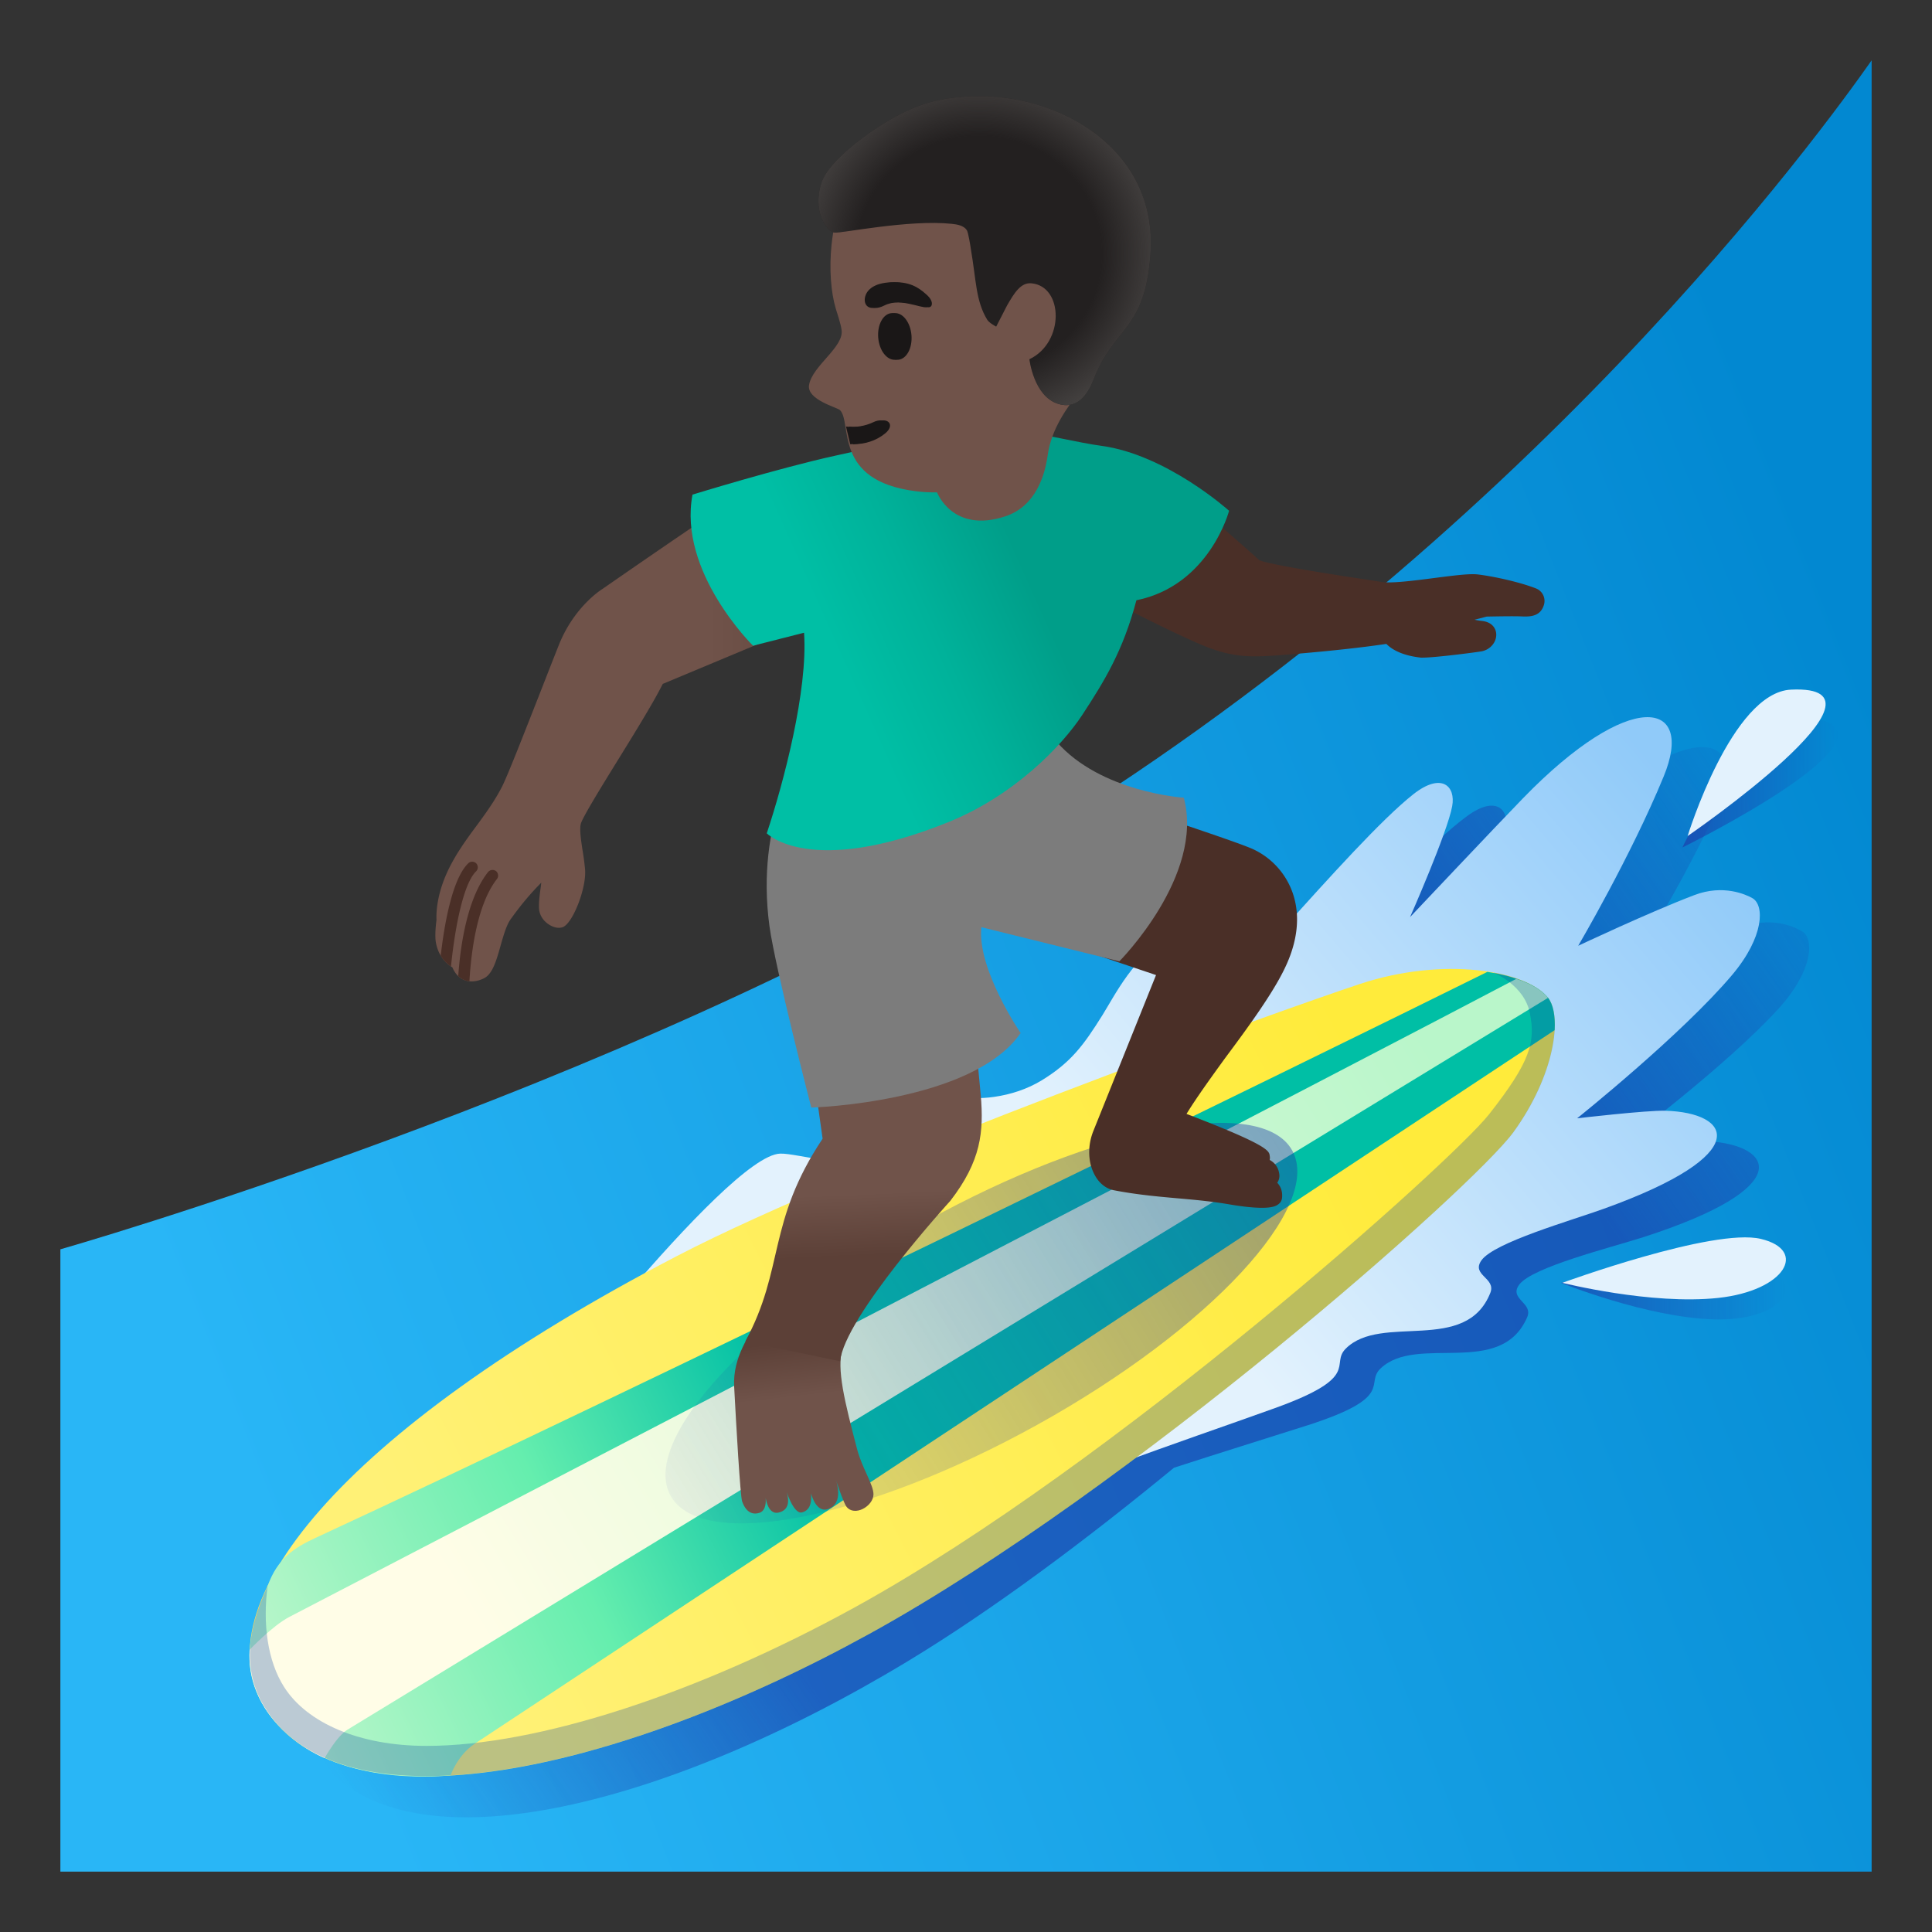<svg xmlns="http://www.w3.org/2000/svg" width="1em" height="1em" viewBox="0 0 128 128"><rect x="0" y="0" width="128" height="128" fill="#333333" stroke="none"/><linearGradient id="IconifyId195ac99e25a590abd117335" x1="132.526" x2="19.038" y1="67.368" y2="22.531" gradientTransform="matrix(1 0 0 -1 0 128)" gradientUnits="userSpaceOnUse"><stop offset=".017" stop-color="#0288D1"/><stop offset="1" stop-color="#29B6F6"/></linearGradient><path fill="url(#IconifyId195ac99e25a590abd117335)" d="M67.5 56.17C40.75 72.32 4 82.77 4 82.77V124h120V4c-3.17 4.5-22.83 31.83-56.5 52.17"/><linearGradient id="IconifyId195ac99e25a590abd117336" x1="22.569" x2="120.974" y1="6.881" y2="75.704" gradientTransform="matrix(1 0 0 -1 0 128)" gradientUnits="userSpaceOnUse"><stop offset=".013" stop-color="#1C3AA9" stop-opacity="0"/><stop offset=".258" stop-color="#1C3AA9"/><stop offset=".724" stop-color="#1C3AA9"/><stop offset=".764" stop-color="#1C3AA9"/><stop offset="1" stop-color="#1C3AA9" stop-opacity="0"/></linearGradient><path fill="url(#IconifyId195ac99e25a590abd117336)" d="M117.9 66.75c2.22-2.47 2.29-4.54 1.52-5.03c-.42-.26-1.9-1.01-3.84-.34c-3.03 1.04-7.81 3.1-7.81 3.1s3.68-5.79 6.04-11.01c2.27-5.03-2.03-5.94-9.38 1.13c-1.79 1.73-7.73 7.6-7.73 7.6s2.65-5.48 3.04-7.24c.29-1.34-.63-2.29-2.53-.9c-4.35 3.19-14.3 14.91-15.51 14.56s.43-5.31-1.37-5.09c-1.74.21-3.46 3.32-4.24 4.48c-1.3 1.92-2.15 3.03-4.16 4.17c-.98.55-2.06.86-3.18.99c-3.7.4-5-1.55-6.87-.82c-3.25 1.26-2.53 4.79-4.95 4.52c-.58-.07-1.68-.41-2.27-.41c-2.42 0-7.98 6.35-12.68 11.75c-18.19 11.3-25.26 21.91-21.05 28.03c5.57 8.09 23.2 3.5 39.18-6.16c5.66-3.42 11.86-8.06 17.67-12.84c2.96-.96 5.93-1.88 8.88-2.82c5.86-1.89 3.72-2.74 4.82-3.77c2.43-2.28 7.94.67 9.7-3.38c.42-.97-1.25-1.2-.52-2.17c.89-1.16 6.01-2.43 8.2-3.13c10.25-3.3 8.64-6.09 4.32-6.36c-1.22-.08-5.87.3-5.87.3s7.14-5.33 10.59-9.16" opacity=".65"/><linearGradient id="IconifyId195ac99e25a590abd117337" x1="111.458" x2="121.763" y1="76.164" y2="76.164" gradientTransform="matrix(1 0 0 -1 0 128)" gradientUnits="userSpaceOnUse"><stop offset="0" stop-color="#1C3AA9"/><stop offset=".911" stop-color="#1C3AA9" stop-opacity=".089"/><stop offset="1" stop-color="#1C3AA9" stop-opacity="0"/></linearGradient><path fill="url(#IconifyId195ac99e25a590abd117337)" d="M111.46 56.15s4.25-9.01 8.16-8.63c7.79.77-8.16 8.63-8.16 8.63" opacity=".65"/><linearGradient id="IconifyId195ac99e25a590abd117338" x1="103.417" x2="118.303" y1="42.503" y2="42.503" gradientTransform="matrix(1 0 0 -1 0 128)" gradientUnits="userSpaceOnUse"><stop offset="0" stop-color="#1C3AA9"/><stop offset=".911" stop-color="#1C3AA9" stop-opacity=".089"/><stop offset="1" stop-color="#1C3AA9" stop-opacity="0"/></linearGradient><path fill="url(#IconifyId195ac99e25a590abd117338)" d="M103.42 84.99s10.43-2.25 13.43-1.06c3 1.18 1.13 3.62-3.34 3.48s-10.09-2.42-10.09-2.42" opacity=".65"/><linearGradient id="IconifyId195ac99e25a590abd117339" x1="76.49" x2="112.694" y1="90.693" y2="119.957" gradientTransform="scale(1 -1)rotate(1.387 7214.64 -42.65)" gradientUnits="userSpaceOnUse"><stop offset="0" stop-color="#E3F2FD"/><stop offset="1" stop-color="#90CAF9"/></linearGradient><path fill="url(#IconifyId195ac99e25a590abd117339)" d="M33.94 95.1s14.17-18.56 17.75-18.67c.58-.02 1.91.3 2.49.34c2.44.19 2.6-3.69 5.8-5.06c1.85-.79 2.21 1.49 5.89.96c1.11-.16 2.18-.51 3.14-1.09c1.97-1.21 2.79-2.35 4.02-4.31c.74-1.18 2.35-4.35 4.08-4.62c1.79-.28.32 4.73 1.54 5.04s10.76-11.74 15-15.08c1.85-1.45 2.81-.54 2.56.81c-.33 1.77-2.79 7.34-2.79 7.34s5.74-6.08 7.47-7.86c7.1-7.32 11.44-6.55 9.33-1.45c-2.18 5.3-5.66 11.21-5.66 11.21s4.7-2.22 7.7-3.36c1.92-.73 3.43-.03 3.85.21c.79.46.79 2.54-1.35 5.08c-3.33 3.95-10.27 9.5-10.27 9.5s4.63-.54 5.85-.5c4.33.12 6.03 2.86-4.1 6.5c-2.16.78-7.24 2.22-8.09 3.41c-.7.99.98 1.16.59 2.15c-1.62 4.1-7.23 1.34-9.58 3.7c-1.07 1.07 1.11 1.85-4.69 3.94c-6.83 2.46-13.85 4.69-20.32 7.97z"/><path fill="#E3F2FD" d="M111.81 55.39s2.92-9.52 6.85-9.7c7.81-.37-6.85 9.7-6.85 9.7m-8.3 29.6s10.01-3.66 13.15-2.91s1.62 3.43-2.82 3.91c-4.45.48-10.33-1-10.33-1"/><linearGradient id="IconifyId195ac99e25a590abd117340" x1="36.393" x2="102.171" y1="169.542" y2="196.241" gradientTransform="scale(1 -1)rotate(4.497 3552.913 -62.05)" gradientUnits="userSpaceOnUse"><stop offset="0" stop-color="#FFF176"/><stop offset="1" stop-color="#FFEB3B"/></linearGradient><path fill="url(#IconifyId195ac99e25a590abd117340)" d="M17.56 113.17c5.25 8.3 23.37 4.26 40.05-4.93c17.41-9.59 40.04-29.64 42.65-33.23c2.75-3.79 3.26-7.69 2.29-8.91c-1.46-1.83-6.95-2.73-12.45-.91c-5.32 1.76-33.2 11.76-45.26 18.03c-22.33 11.63-31.56 23.19-27.28 29.95"/><linearGradient id="IconifyId195ac99e25a590abd117341" x1="54.776" x2="19.52" y1="77.394" y2="61.354" gradientTransform="scale(1 -1)rotate(1.387 7214.64 -42.65)" gradientUnits="userSpaceOnUse"><stop offset="0" stop-color="#00BFA5"/><stop offset=".457" stop-color="#65EEAE"/><stop offset="1" stop-color="#B9F6CA"/></linearGradient><path fill="url(#IconifyId195ac99e25a590abd117341)" d="M103 68.25c.05-.96-.1-1.72-.44-2.15c-.65-.81-2.14-1.42-4.02-1.71c-11.02 5.47-58.1 28.47-77.64 37.5c-1.38.64-2.53 1.37-3.16 3.17c-1.42 3.36-1.72 5.68-.18 8.11c1.98 3.12 6.3 4.93 12.29 4.46c0 0 .45-1.34 1.61-2.11c1.16-.76 71.54-47.27 71.54-47.27"/><linearGradient id="IconifyId195ac99e25a590abd117342" x1="94.755" x2="30.825" y1="105.493" y2="68.2" gradientTransform="scale(1 -1)rotate(1.387 7214.64 -42.65)" gradientUnits="userSpaceOnUse"><stop offset="0" stop-color="#B9F6CA"/><stop offset="1" stop-color="#FFFDE7"/></linearGradient><path fill="url(#IconifyId195ac99e25a590abd117342)" d="M100.46 64.85c-8.06 4.26-63.04 32.77-81.3 42.28c-1.11.58-2.62 2.17-2.62 2.17s-.23 1.91 1.02 3.88c.82 1.28 2.27 2.57 3.95 3.3c0 0 .79-1.45 1.52-1.89l79.53-48.48c-.41-.52-1.15-.94-2.1-1.26"/><linearGradient id="IconifyId195ac99e25a590abd117343" x1="-1.128" x2="55.304" y1="598.374" y2="620.033" gradientTransform="matrix(.952 -.235 -.083 -.814 95.16 586.607)" gradientUnits="userSpaceOnUse"><stop offset="0" stop-color="#1C3AA9" stop-opacity=".1"/><stop offset="1" stop-color="#1C3AA9"/></linearGradient><path fill="url(#IconifyId195ac99e25a590abd117343)" d="M85.61 76.22c-2.06-3.71-12.95-1.59-24.32 4.72c-11.37 6.32-18.92 14.45-16.86 18.16s12.95 1.59 24.32-4.72s18.93-14.45 16.86-18.16" opacity=".53"/><linearGradient id="IconifyId195ac99e25a590abd117344" x1="267.157" x2="270.329" y1="855.183" y2="863.888" gradientTransform="scale(1 -1)rotate(26.468 2186.995 -75.949)" gradientUnits="userSpaceOnUse"><stop offset=".6" stop-color="#70534A"/><stop offset="1" stop-color="#5C4037"/></linearGradient><path fill="url(#IconifyId195ac99e25a590abd117344)" d="M50.03 87.66c-.28.75-1.5 2.19-1.39 4.21c.13 2.45.4 7.25.53 7.61c.31.86.83.85 1.14.75c.62-.19.38-1.3.38-1.3s.07 1.47.9 1.28c1.08-.26.44-1.56.41-1.72c.05.18.56 1.86 1.14 1.71c1.02-.27.44-1.93.44-1.93s.26 2.04 1.27 1.71c1.11-.37.53-1.93.53-1.93s.5 1.51.7 1.77c.53.69 1.78-.03 1.79-.81c.01-.63-.76-1.76-1.08-2.98c-.83-3.18-1.38-5.34-.97-6.72"/><linearGradient id="IconifyId195ac99e25a590abd117345" x1="64.308" x2="64.008" y1="189.865" y2="179.435" gradientTransform="scale(1 -1)rotate(4.129 3703.606 -45.03)" gradientUnits="userSpaceOnUse"><stop offset=".602" stop-color="#70534A"/><stop offset="1" stop-color="#5C4037"/></linearGradient><path fill="url(#IconifyId195ac99e25a590abd117345)" d="M55.66 90.19c.28-2.94 7.3-10.63 7.3-10.63c2.05-2.65 2.22-4.59 2.02-6.98l-1.39-14.62l-11.43.83l2.34 16.65C50.8 81 52 84.03 49.38 88.87"/><path fill="#4A2F27" d="M85.08 64.23c.9-1.82 1.09-3.57.56-5.08a5.02 5.02 0 0 0-2.6-2.88c-1.4-.65-11.75-3.98-12.19-4.12a.384.384 0 0 0-.43.16l-4.75 8.14c-.06.1-.07.21-.03.31s.12.18.22.22l10.73 3.62l-4.16 10.35c-.39.99-.35 2.08.1 2.9c.29.54.73.89 1.23 1c1.48.29 2.89.42 4.25.54c1.15.1 2.24.2 3.36.39c1.04.18 1.75.24 2.24.24c.66 0 .93-.11 1.09-.24c.1-.07.22-.21.24-.43c.04-.45-.11-.77-.32-.99c.09-.13.18-.33.13-.61c-.07-.47-.35-.75-.63-.9c.02-.09.02-.18 0-.29c-.04-.31-.1-.69-5.51-2.76c.65-1.06 1.6-2.38 2.61-3.77c1.53-2.05 3.07-4.18 3.86-5.8"/><path fill="#7C7C7C" d="M53.1 49.94s-3.08 4.39-2.12 11.43c.38 2.76 2.77 12.01 2.77 12.01s10.69-.32 13.87-4.94c0 0-2.9-4.24-2.6-7.01l9.14 2.26s5.65-5.68 4.27-10.84c0 0-5.5-.35-8.43-3.71c-1.06-1.22-16.9.8-16.9.8"/><linearGradient id="IconifyId195ac99e25a590abd117346" x1="28.844" x2="59.124" y1="80.097" y2="80.097" gradientTransform="matrix(1 0 0 -1 0 128)" gradientUnits="userSpaceOnUse"><stop offset=".598" stop-color="#70534A"/><stop offset="1" stop-color="#5C4037"/></linearGradient><path fill="url(#IconifyId195ac99e25a590abd117346)" d="M57.46 39.49c-.05.13-.15.22-.27.27l-13.28 5.55c-.6 1.2-1.8 3.15-2.97 5.04c-1.11 1.8-2.16 3.5-2.43 4.14c-.14.33-.03 1.09.08 1.81c.07.41.13.84.17 1.28c.12 1.22-.82 3.63-1.49 3.85c-.27.09-.59.02-.89-.17c-.37-.23-.61-.6-.66-.98c-.04-.39.02-.84.07-1.26c.03-.18.05-.36.07-.54c-.95.96-1.52 1.72-2.02 2.41c-.28.38-.48 1.08-.66 1.71c-.29 1.04-.55 1.95-1.13 2.22c-.28.14-.55.2-.8.2c-.05 0-.1 0-.15-.01q-.195-.015-.36-.09a1.2 1.2 0 0 1-.38-.25c-.14-.13-.28-.32-.39-.58l-.09-.06c-.2-.13-.47-.36-.68-.72c-.15-.24-.27-.55-.33-.92c-.07-.47.02-1.23.05-1.45c-.02-.32-.04-1.73.91-3.57c.49-.95 1.11-1.81 1.72-2.63c.62-.84 1.25-1.71 1.73-2.66c.38-.77 1.42-3.43 2.43-6c.47-1.2.93-2.38 1.32-3.36c1.01-2.52 2.79-3.64 2.87-3.69c.26-.18 6.85-4.76 8.8-5.97c1.64-1.01 7.05-2.55 9.26-2.23c.38.06.69.27.89.61c.99 1.71-.99 7.01-1.39 8.05"/><path fill="#4A2F27" d="M32.92 58.24c-1.29 1.66-1.7 4.71-1.82 6.77q-.195-.015-.36-.09a1.2 1.2 0 0 1-.38-.25c.15-2.13.61-5.15 1.97-6.89a.39.39 0 0 1 .53-.07c.16.13.19.37.06.53m-1.38-.51c-.98.97-1.49 4.56-1.66 6.3c-.2-.13-.47-.36-.68-.72c.2-1.74.7-5.02 1.82-6.11c.15-.15.39-.14.53 0c.14.15.14.39-.01.53M101.8 39c-1.05-.42-2.8-.81-3.88-.94c-.53-.07-1.61.07-2.86.23c-1.38.18-2.95.38-3.58.26c-.09-.02-.44-.07-.94-.15c-1.74-.26-6.29-.96-7.1-1.28c-.49-.44-4.22-3.81-6-4.95c-1.25-.8-2.84-1.61-5.76-.97a.38.38 0 0 0-.29.46c.04.19.22.31.41.3l.49 6.35c-.13.01-.25.08-.31.19c-.1.19-.03.42.15.52c.04.02 4.12 2.23 7.19 3.58c2.24.99 3.46.95 5.44.81c1.01-.08 4.42-.35 7.09-.75c.27.28.89.74 2.21.9c.04.01.1.01.18.01c.85 0 3.54-.35 3.93-.42c.56-.11.98-.6.96-1.13c-.01-.37-.26-.8-.93-.88c-.18-.02-.35-.05-.51-.08l.81-.21c.02 0 1.8-.04 2.33-.01c.64.03 1.24-.04 1.46-.77a.89.89 0 0 0-.49-1.07"/><linearGradient id="IconifyId195ac99e25a590abd117347" x1="59.074" x2="71.739" y1="150.528" y2="155.678" gradientTransform="scale(1 -1)rotate(2.011 5574.247 -51.988)" gradientUnits="userSpaceOnUse"><stop offset="0" stop-color="#00BFA5"/><stop offset=".47" stop-color="#00B29A"/><stop offset="1" stop-color="#009E89"/></linearGradient><path fill="url(#IconifyId195ac99e25a590abd117347)" d="M81.43 33.84s-4.15-3.74-8.51-4.31c-1.3-.17-4.04-.82-4.95-.89c0 0 1.38 1.6.62 3.2c-.7 1.47-2.49 3.36-5.26 1.72c-2.78-1.64 1.4-5.23 1.4-5.23c-1.73.14-7.13 1.36-9.39 1.86c-3.74.82-9.46 2.58-9.46 2.58c-.97 5.12 4.01 10.01 4.01 10.01l3.38-.86c.27 3.8-1.37 10-2.47 13.29c0 0 2.86 2.95 12-.73c4.38-1.76 7.56-5.06 8.92-7.14c1.45-2.22 2.68-4.21 3.57-7.57c4.85-.99 6.14-5.93 6.14-5.93"/><path fill="#70534A" d="M74.35 12.56C71.93 9.05 66.73 6.5 62.56 7.4c-4.66 1.01-7.02 4.52-7.47 8.84c-.16 1.57-.04 3.12.28 4.2c.04.13.35 1.07.38 1.38c.23 1.15-1.95 2.41-2.15 3.7c-.15.97 1.89 1.48 2.05 1.65c.83.82-.49 4.67 4.99 5.37c.47.06.95.09 1.44.08c0 0 1.04 2.74 4.52 1.59c2.04-.67 2.63-2.75 2.81-4.04c.26-1.83 1.31-3.15 2.07-4.22c2.27-3.21 4.42-11.14 2.87-13.39"/><path fill="#1A1717" d="M56.33 29.43c.76 0 1.51-.21 2.13-.72c.68-.56.17-1.12-.62-.73c-.48.23-1.16.37-1.79.28z"/><ellipse cx="59.19" cy="22.29" fill="#1A1717" rx="1.01" ry="1.55" transform="rotate(-4.656 59.19 22.283)"/><path fill="#1A1717" d="M58.39 20.24c-.92.46-1.26-.14-1.03-.71c.17-.42.7-.84 1.87-.83c1.1.02 1.65.55 2.01.87c.35.32.39.7.15.78c-.33.1-1.86-.68-3-.11"/><path fill="#232020" d="m66 21.64l.73-1.42c.47-.81.9-1.52 1.61-1.45c2.12.2 2.2 3.92-.14 5.03c0 0 .28 2.47 1.92 2.96c1.44.43 2.08-.97 2.34-1.64c1.36-3.48 3.39-3.19 3.76-8.26c.52-6.95-6.03-10.73-11.88-10.48c-2.28.1-3.73.56-5.69 1.74c-.84.48-3.71 2.44-4.22 3.97c-.65 1.95.38 3.26.84 3.32s4.95-.88 7.79-.58c.37.04.8.11 1 .43c.09.14.24 1.07.26 1.23c.36 2.09.32 3.44 1.09 4.7c.13.21.59.45.59.45"/><radialGradient id="IconifyId195ac99e25a590abd117348" cx="132.543" cy="224.265" r="11.7" gradientTransform="matrix(1.03 -.131 -.132 -.992 -42.07 256.68)" gradientUnits="userSpaceOnUse"><stop offset=".668" stop-color="#444140" stop-opacity="0"/><stop offset="1" stop-color="#444140"/></radialGradient><path fill="url(#IconifyId195ac99e25a590abd117348)" d="m66 21.64l.73-1.42c.47-.81.9-1.52 1.61-1.45c2.12.2 2.2 3.92-.14 5.03c0 0 .28 2.47 1.92 2.96c1.44.43 2.08-.97 2.34-1.64c1.36-3.48 3.39-3.19 3.76-8.26c.52-6.95-6.03-10.73-11.88-10.48c-2.28.1-3.73.56-5.69 1.74c-.84.48-3.71 2.44-4.22 3.97c-.65 1.95.38 3.26.84 3.32s4.95-.88 7.79-.58c.37.04.8.11 1 .43c.09.14.24 1.07.26 1.23c.36 2.09.32 3.44 1.09 4.7c.13.21.59.45.59.45"/><path fill="#1A1717" d="M56.52 29.43c.76 0 1.51-.21 2.13-.72c.68-.56.17-1.12-.62-.73c-.48.23-1.16.37-1.79.28z"/><ellipse cx="59.38" cy="22.29" fill="#1A1717" rx="1.01" ry="1.55" transform="rotate(-4.656 59.386 22.284)"/><path fill="#1A1717" d="M58.59 20.24c-.92.46-1.26-.14-1.03-.71c.17-.42.7-.84 1.87-.83c1.1.02 1.65.55 2.01.87c.35.32.39.7.15.78c-.33.1-1.87-.68-3-.11"/><path fill="#0D47A1" d="M102.56 66.1c-.61-.76-1.92-1.36-3.63-1.67c0 0 2.06.81 2.43 2.7s.07 3.17-2.71 6.7c-2.46 3.12-24.85 23.21-42 32.65c-10.45 5.75-21.06 9.19-28.39 9.19c-4.47 0-7.92-1.53-9.43-3.89c-1.12-1.74-1.43-4.26-1.1-6.69c-1.5 3.1-1.57 5.85-.16 8.07c1.99 3.14 5.81 4.51 10.7 4.51c8.05 0 18.98-3.72 29.36-9.44C75.04 98.64 97.67 78.59 100.28 75c2.74-3.78 3.25-7.68 2.28-8.9" opacity=".28"/></svg>